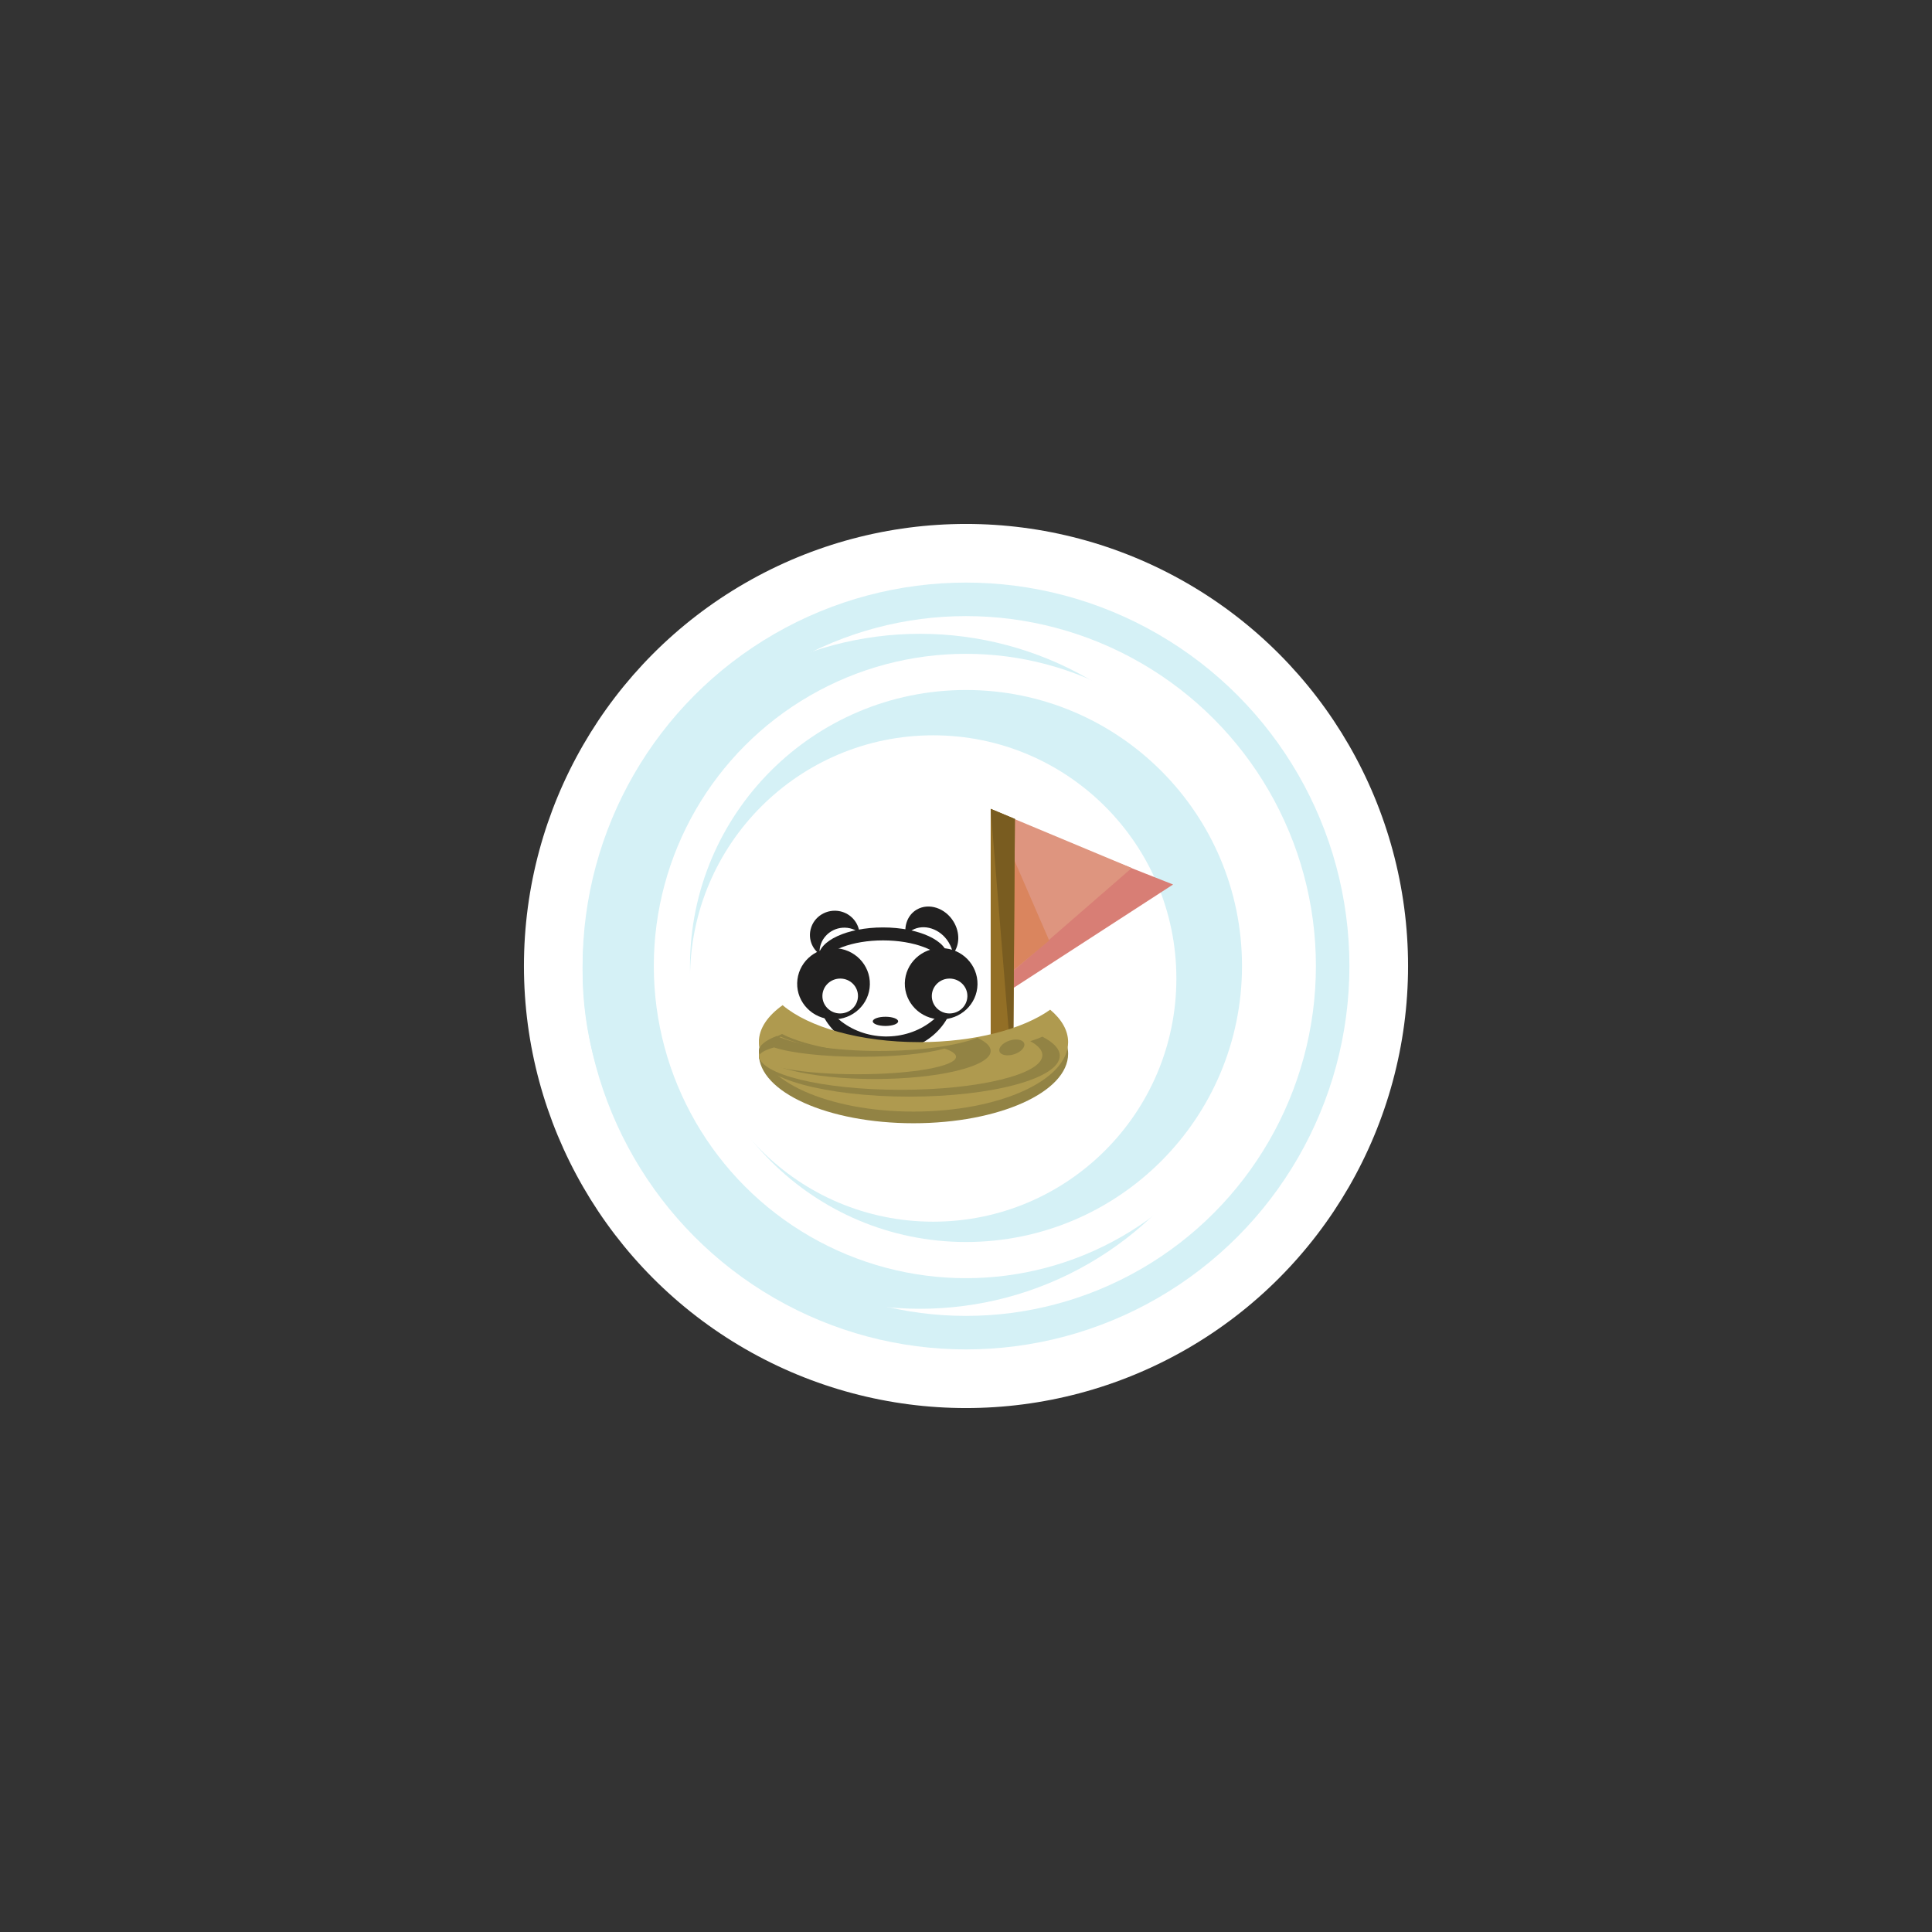 <?xml version="1.0" encoding="utf-8"?>
<!-- Generator: Adobe Illustrator 23.0.2, SVG Export Plug-In . SVG Version: 6.00 Build 0)  -->
<svg version="1.1" xmlns="http://www.w3.org/2000/svg" xmlns:xlink="http://www.w3.org/1999/xlink" x="0px" y="0px"
	 viewBox="0 0 252 252" style="enable-background:new 0 0 252 252;" xml:space="preserve">
<rect x="0" y="0" width="252" height="252" fill="#333333" stroke="none"/>
<style type="text/css">
	.st0{display:none;}
	.st1{display:inline;fill:#FFFFFF;stroke:#252723;stroke-miterlimit:10;}
	.st2{fill:#FFFFFF;}
	.st3{fill:#D5F1F6;}
	.st4{clip-path:url(#SVGID_2_);fill:#FFFFFF;}
	.st5{fill:#D87E75;}
	.st6{clip-path:url(#SVGID_4_);fill:#928344;}
	.st7{clip-path:url(#SVGID_4_);fill:#212020;}
	.st8{clip-path:url(#SVGID_4_);fill:#FFFFFF;}
	.st9{fill:#DE957F;}
	.st10{fill:#DA855E;}
	.st11{fill:#936F26;}
	.st12{fill:#795C20;}
	.st13{clip-path:url(#SVGID_6_);fill:#AF9A4F;}
	.st14{clip-path:url(#SVGID_6_);fill:#928344;}
	.st15{display:inline;fill:none;stroke:#252723;stroke-miterlimit:10;}
</style>
<g id="Bleed" class="st0">
	<circle class="st1" cx="126" cy="126" r="72"/>
</g>
<g id="Background">
</g>
<g id="Image">
	<circle class="st2" cx="126" cy="126" r="57.66"/>
	<circle class="st3" cx="126" cy="126" r="50.01"/>
	<circle class="st2" cx="126" cy="126" r="45.64"/>
	<circle class="st3" cx="120.01" cy="126.69" r="44.02"/>
	<circle class="st2" cx="126" cy="126" r="40.72"/>
	<circle class="st3" cx="126" cy="126" r="36"/>
	<circle class="st2" cx="121.72" cy="127.63" r="31.72"/>
	<g>
		<g>
			<defs>
				<rect id="SVGID_1_" x="98.99" y="105.5" width="54.03" height="41.01"/>
			</defs>
			<clipPath id="SVGID_2_">
				<use xlink:href="#SVGID_1_"  style="overflow:visible;"/>
			</clipPath>
			<path class="st4" d="M112.61,121.87c0.53,1.55-0.43,3.27-2.16,3.84c-1.73,0.57-3.56-0.23-4.09-1.78
				c-0.53-1.55,0.43-3.27,2.16-3.84S112.07,120.32,112.61,121.87"/>
			<path class="st4" d="M124.36,122c0.53,1.55-0.44,3.27-2.16,3.84c-1.73,0.57-3.56-0.23-4.09-1.78c-0.53-1.55,0.43-3.27,2.16-3.84
				S123.82,120.45,124.36,122"/>
			<path class="st4" d="M124.41,128.8c0,4.32-4.03,7.83-9.01,7.83c-4.97,0-9.01-3.5-9.01-7.83c0-4.32,4.03-7.83,9.01-7.83
				C120.38,120.97,124.41,124.47,124.41,128.8"/>
		</g>
		<polygon class="st5" points="130.93,129.68 153.01,115.37 130.93,106.65 		"/>
		<g>
			<defs>
				<rect id="SVGID_3_" x="98.99" y="105.5" width="54.03" height="41.01"/>
			</defs>
			<clipPath id="SVGID_4_">
				<use xlink:href="#SVGID_3_"  style="overflow:visible;"/>
			</clipPath>
			<path class="st6" d="M139.32,137.45c0,5-9.03,9.06-20.17,9.06c-11.14,0-20.17-4.06-20.17-9.06c0-1.77,1.14-3.42,3.1-4.82
				c3.38,2.87,10.1,4.82,17.83,4.82c7.19,0,13.5-1.69,17.07-4.23C138.48,134.48,139.32,135.92,139.32,137.45"/>
			<path class="st7" d="M106.58,129.04c0.01-0.35,0.04-0.68,0.09-1.02c0.48,3.95,4.18,7.07,8.74,7.17c4.56,0.09,8.39-2.88,9.03-6.81
				c0.04,0.34,0.06,0.68,0.05,1.02c-0.09,4.42-4.18,7.93-9.13,7.83C110.42,137.13,106.49,133.46,106.58,129.04"/>
			<path class="st7" d="M113.46,128.41c-0.05,2.57-2.22,4.6-4.84,4.55c-2.62-0.05-4.7-2.18-4.64-4.74c0.06-2.57,2.22-4.6,4.84-4.55
				C111.44,123.72,113.52,125.84,113.46,128.41"/>
			<path class="st8" d="M111.91,129.96c-0.03,1.26-1.09,2.25-2.37,2.23s-2.3-1.07-2.27-2.32c0.03-1.26,1.09-2.25,2.37-2.23
				C110.92,127.66,111.94,128.7,111.91,129.96"/>
			<path class="st7" d="M117.15,133.22c0,0.33-0.74,0.6-1.66,0.6c-0.91,0-1.65-0.27-1.65-0.6s0.74-0.6,1.65-0.6
				C116.41,132.62,117.15,132.89,117.15,133.22"/>
			<path class="st7" d="M119.58,118.64c1.57-0.91,3.72-0.21,4.8,1.58c0.87,1.43,0.79,3.12-0.08,4.2c-0.08-0.51-0.27-1.02-0.56-1.5
				c-1.08-1.78-3.23-2.49-4.8-1.58c-0.31,0.18-0.58,0.42-0.8,0.69C117.91,120.66,118.43,119.31,119.58,118.64"/>
			<path class="st7" d="M105.73,121.24c0.4-1.7,2.14-2.76,3.88-2.37c1.39,0.32,2.36,1.47,2.49,2.79c-0.36-0.27-0.78-0.47-1.24-0.58
				c-1.74-0.39-3.47,0.67-3.88,2.37c-0.08,0.34-0.1,0.68-0.07,1.01C105.93,123.73,105.43,122.49,105.73,121.24"/>
			<path class="st7" d="M123.61,124.86c0,0.29-0.07,0.58-0.21,0.85c-0.83-1.75-4.2-3.05-8.22-3.05c-4.02,0-7.39,1.3-8.22,3.05
				c-0.14-0.27-0.21-0.56-0.21-0.85c0-2.15,3.77-3.89,8.42-3.89C119.84,120.97,123.61,122.71,123.61,124.86"/>
			<path class="st7" d="M118.02,128.22c-0.05,2.57,2.03,4.69,4.64,4.74c2.62,0.05,4.79-1.98,4.84-4.55
				c0.05-2.57-2.03-4.69-4.64-4.74C120.24,123.61,118.08,125.65,118.02,128.22"/>
			<path class="st8" d="M121.54,129.87c-0.03,1.26,0.99,2.3,2.27,2.32s2.34-0.97,2.37-2.23c0.03-1.26-0.99-2.29-2.27-2.32
				S121.57,128.61,121.54,129.87"/>
		</g>
		<polygon class="st9" points="129.33,105.58 147.62,113.22 129.33,129.11 		"/>
		<polygon class="st10" points="129.56,105.89 136.85,122.67 129.26,129.01 		"/>
		<polygon class="st11" points="129.22,105.5 129.22,138.05 132.16,138.05 132.38,106.82 		"/>
		<polygon class="st12" points="131.75,136.62 132.16,138.05 132.38,106.82 129.22,105.5 		"/>
		<g>
			<defs>
				<rect id="SVGID_5_" x="98.99" y="105.5" width="54.03" height="41.01"/>
			</defs>
			<clipPath id="SVGID_6_">
				<use xlink:href="#SVGID_5_"  style="overflow:visible;"/>
			</clipPath>
			<path class="st13" d="M139.32,135.93c0,5-9.03,9.06-20.17,9.06c-11.14,0-20.17-4.06-20.17-9.06c0-1.77,1.14-3.42,3.1-4.82
				c3.38,2.87,10.1,4.82,17.83,4.82c7.19,0,13.5-1.69,17.07-4.23C138.48,132.96,139.32,134.4,139.32,135.93"/>
			<path class="st14" d="M138.23,137.71c0,2.94-8.79,5.33-19.62,5.33c-10.83,0-19.62-2.38-19.62-5.33c0-1.04,1.1-2.01,3.01-2.84
				c3.29,1.69,9.83,2.84,17.35,2.84c7,0,13.14-0.99,16.61-2.49C137.41,135.96,138.23,136.81,138.23,137.71"/>
			<path class="st13" d="M135.96,137.63c0,2.49-8.28,4.52-18.49,4.52c-10.21,0-18.49-2.02-18.49-4.52c0-0.88,1.04-1.71,2.84-2.41
				c3.1,1.43,9.26,2.41,16.35,2.41c6.59,0,12.38-0.84,15.65-2.11C135.19,136.15,135.96,136.86,135.96,137.63"/>
			<path class="st14" d="M129.22,137.08c0,2.02-6.77,3.66-15.12,3.66c-8.35,0-15.11-1.64-15.11-3.66c0-0.71,0.85-1.38,2.32-1.95
				c2.53,1.16,7.57,1.95,13.37,1.95c5.39,0,10.12-0.68,12.8-1.71C128.59,135.88,129.22,136.46,129.22,137.08"/>
			<path class="st13" d="M124.7,137.84c0,1.26-5.75,2.28-12.86,2.28c-7.1,0-12.85-1.02-12.85-2.28c0-0.45,0.72-0.86,1.97-1.22
				c2.15,0.72,6.44,1.22,11.37,1.22c4.58,0,8.61-0.43,10.88-1.07C124.16,137.09,124.7,137.46,124.7,137.84"/>
			<path class="st14" d="M133.59,136.09c0.17,0.49-0.41,1.13-1.3,1.42c-0.89,0.29-1.75,0.13-1.92-0.36
				c-0.17-0.49,0.42-1.13,1.3-1.42C132.56,135.44,133.42,135.6,133.59,136.09"/>
		</g>
	</g>
</g>
<g id="Text">
</g>
<g id="Safe_Area" class="st0">
	<circle class="st15" cx="126" cy="126" r="54"/>
</g>
</svg>
